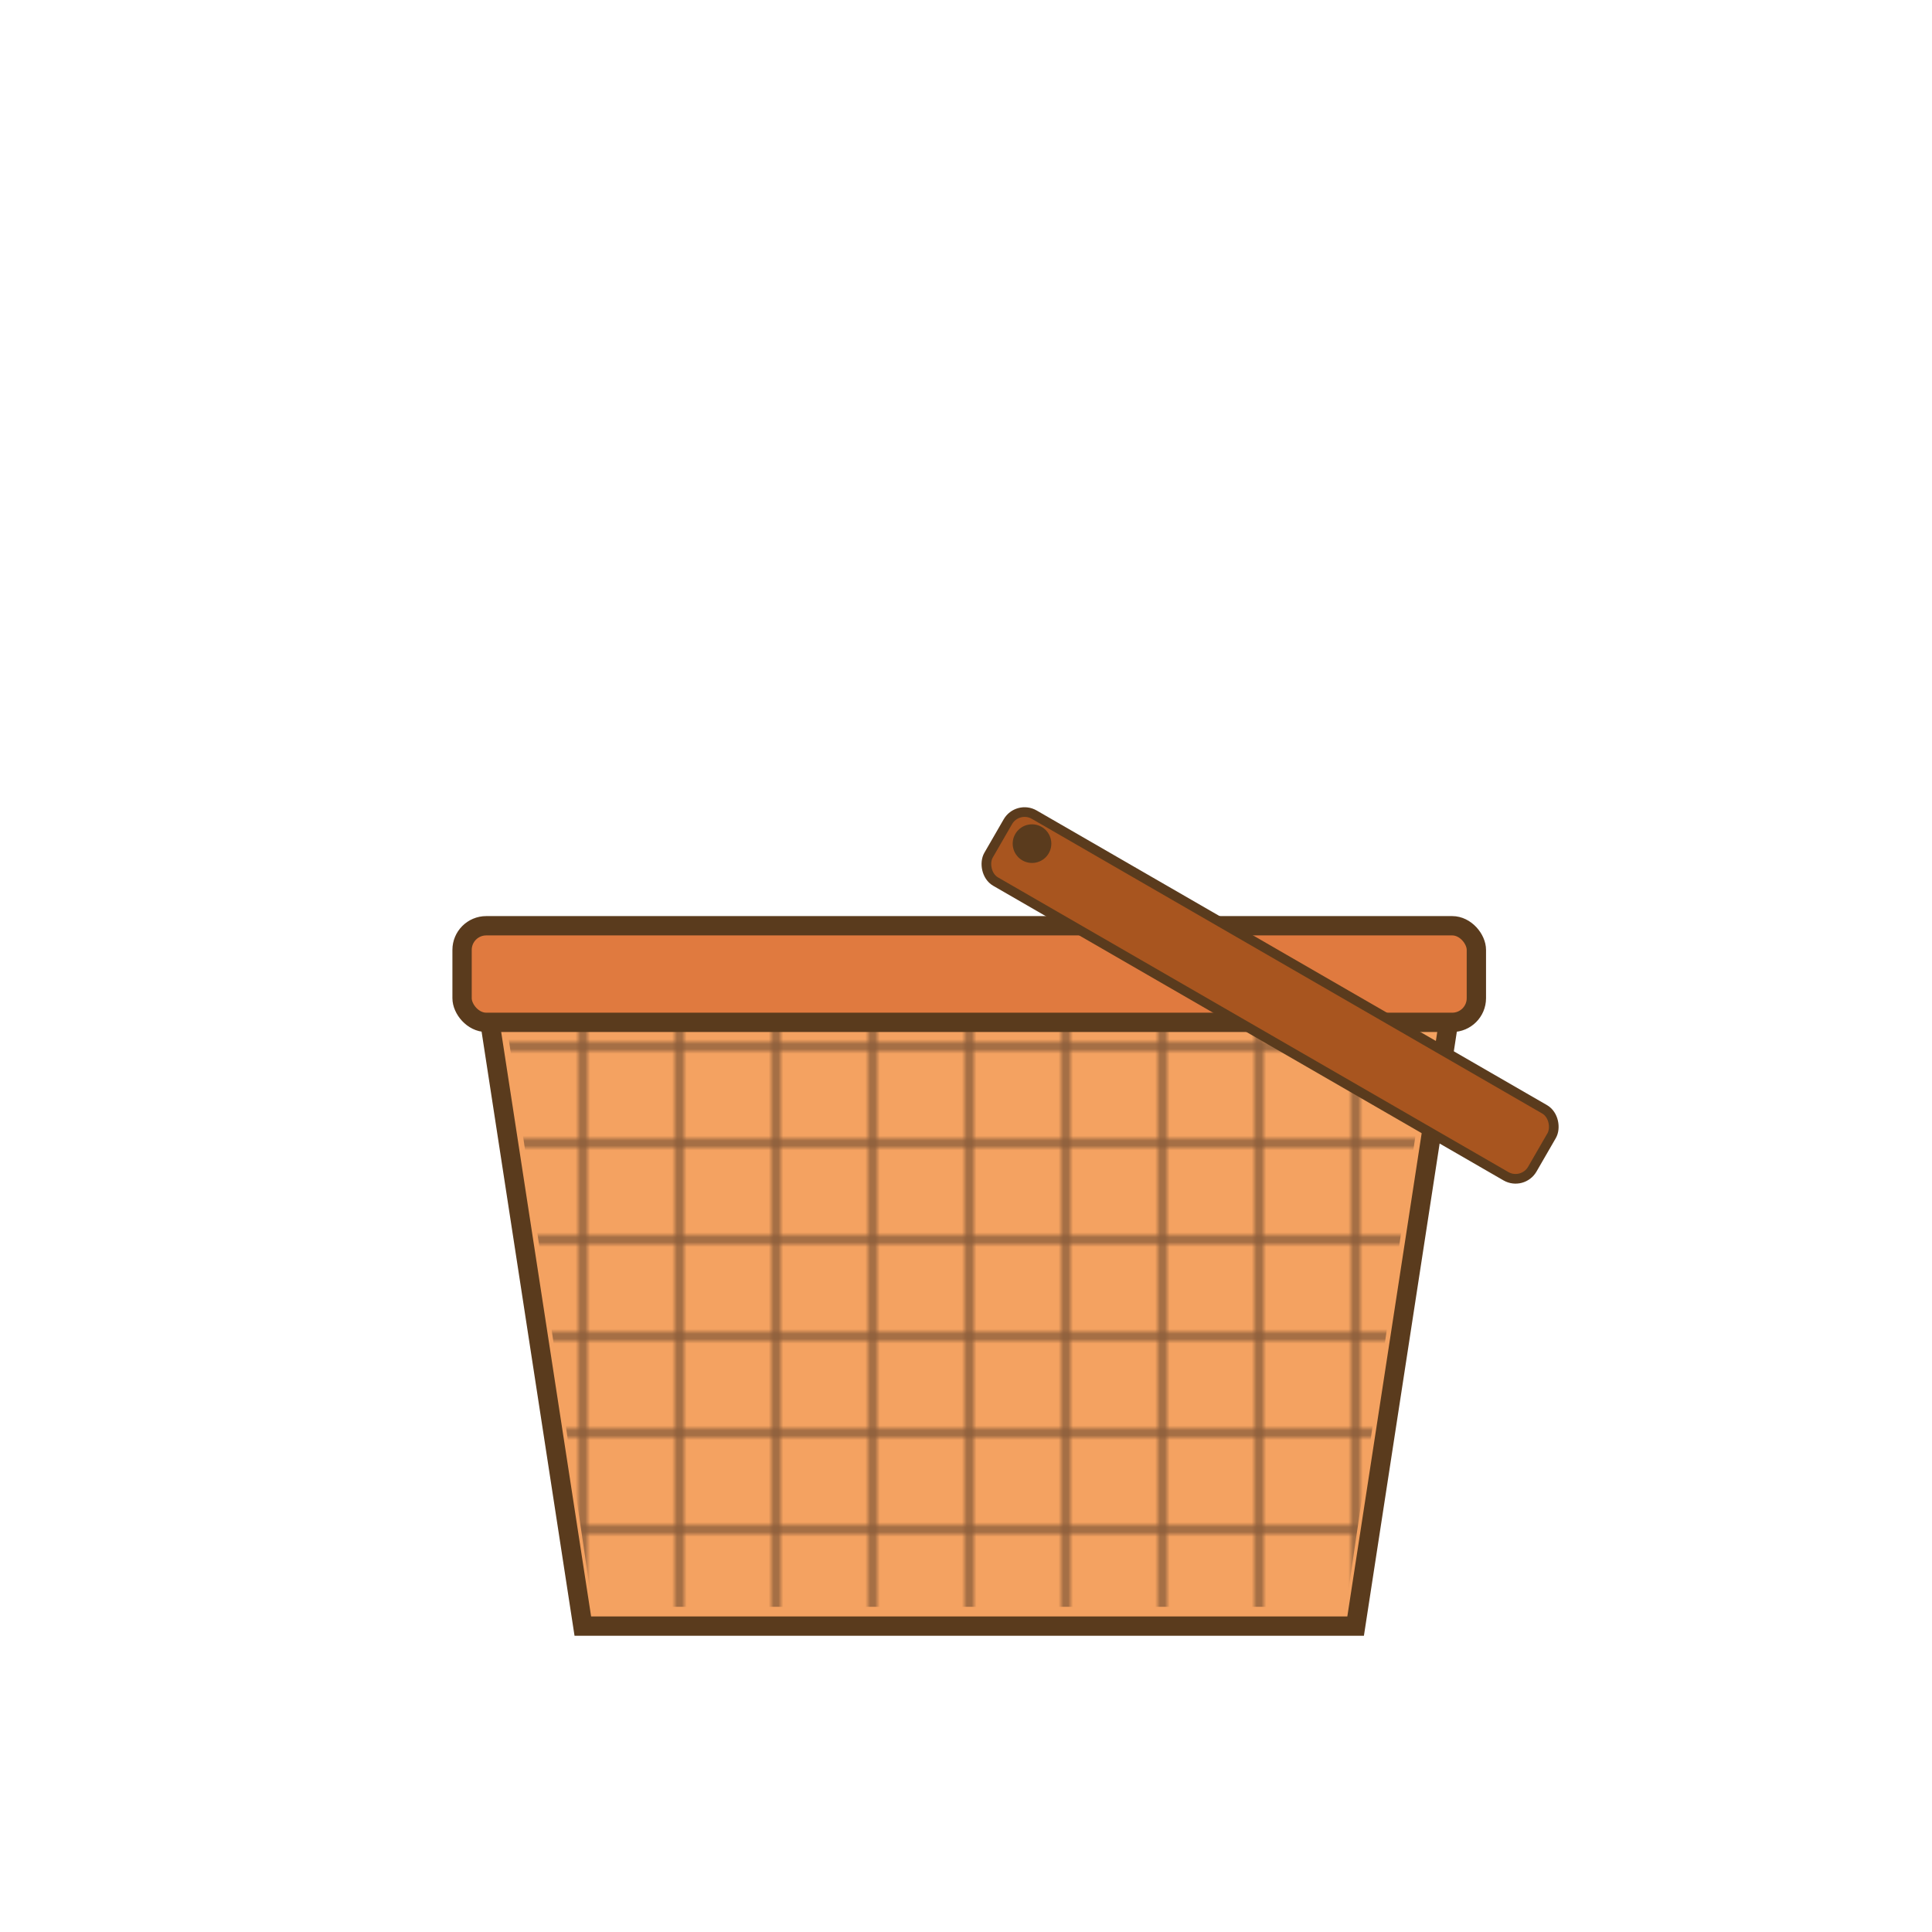 <!-- logo – copo de nieve en blanco -->
<svg width="300" height="300" viewBox="0 0 300 300" xmlns="http://www.w3.org/2000/svg">
  <!-- ❄️ Copo de nieve estilo emoji (AHORA BLANCO) -->
  <g transform="translate(75, -10) scale(1.5)" stroke="#ffffff" stroke-width="4" stroke-linecap="round">
    <line x1="50" y1="10" x2="50" y2="90"/>
    <line x1="10" y1="50" x2="90" y2="50"/>
    <line x1="25" y1="25" x2="75" y2="75"/>
    <line x1="75" y1="25" x2="25" y2="75"/>
    
    <line x1="50" y1="30" x2="45" y2="20"/>
    <line x1="50" y1="30" x2="55" y2="20"/>

    <line x1="50" y1="70" x2="45" y2="80"/>
    <line x1="50" y1="70" x2="55" y2="80"/>

    <line x1="30" y1="50" x2="20" y2="45"/>
    <line x1="30" y1="50" x2="20" y2="55"/>

    <line x1="70" y1="50" x2="80" y2="45"/>
    <line x1="70" y1="50" x2="80" y2="55"/>

    <line x1="36" y1="36" x2="30" y2="28"/>
    <line x1="36" y1="36" x2="28" y2="30"/>

    <line x1="64" y1="64" x2="70" y2="72"/>
    <line x1="64" y1="64" x2="72" y2="70"/>

    <line x1="64" y1="36" x2="70" y2="28"/>
    <line x1="64" y1="36" x2="72" y2="30"/>

    <line x1="36" y1="64" x2="30" y2="72"/>
    <line x1="36" y1="64" x2="28" y2="70"/>
  </g>

  <!-- 🧺 Canasta base (escalada a 75%) -->
  <g transform="translate(38, 80) scale(0.75)">
    <path d="M50 100 L250 100 L230 230 L70 230 Z" fill="#f4a261" stroke="#5a3b1d" stroke-width="4" />
    
    <defs>
      <pattern id="woven" width="20" height="20" patternUnits="userSpaceOnUse">
        <path d="M0 10 H20 M10 0 V20" stroke="#8b5e3c" stroke-width="1.5"/>
      </pattern>
    </defs>
    <path d="M54 104 L246 104 L228 226 L72 226 Z" fill="url(#woven)" />
    
    <rect x="45" y="85" width="210" height="20" rx="5" fill="#e07a3f" stroke="#5a3b1d" stroke-width="4" />
    
    <rect x="160" y="60" width="130" height="16" rx="4" transform="rotate(30 160 60)" fill="#a8551f" stroke="#5a3b1d" stroke-width="2" />
    <circle cx="163" cy="68" r="4" fill="#5a3b1d" />
  </g>
</svg>